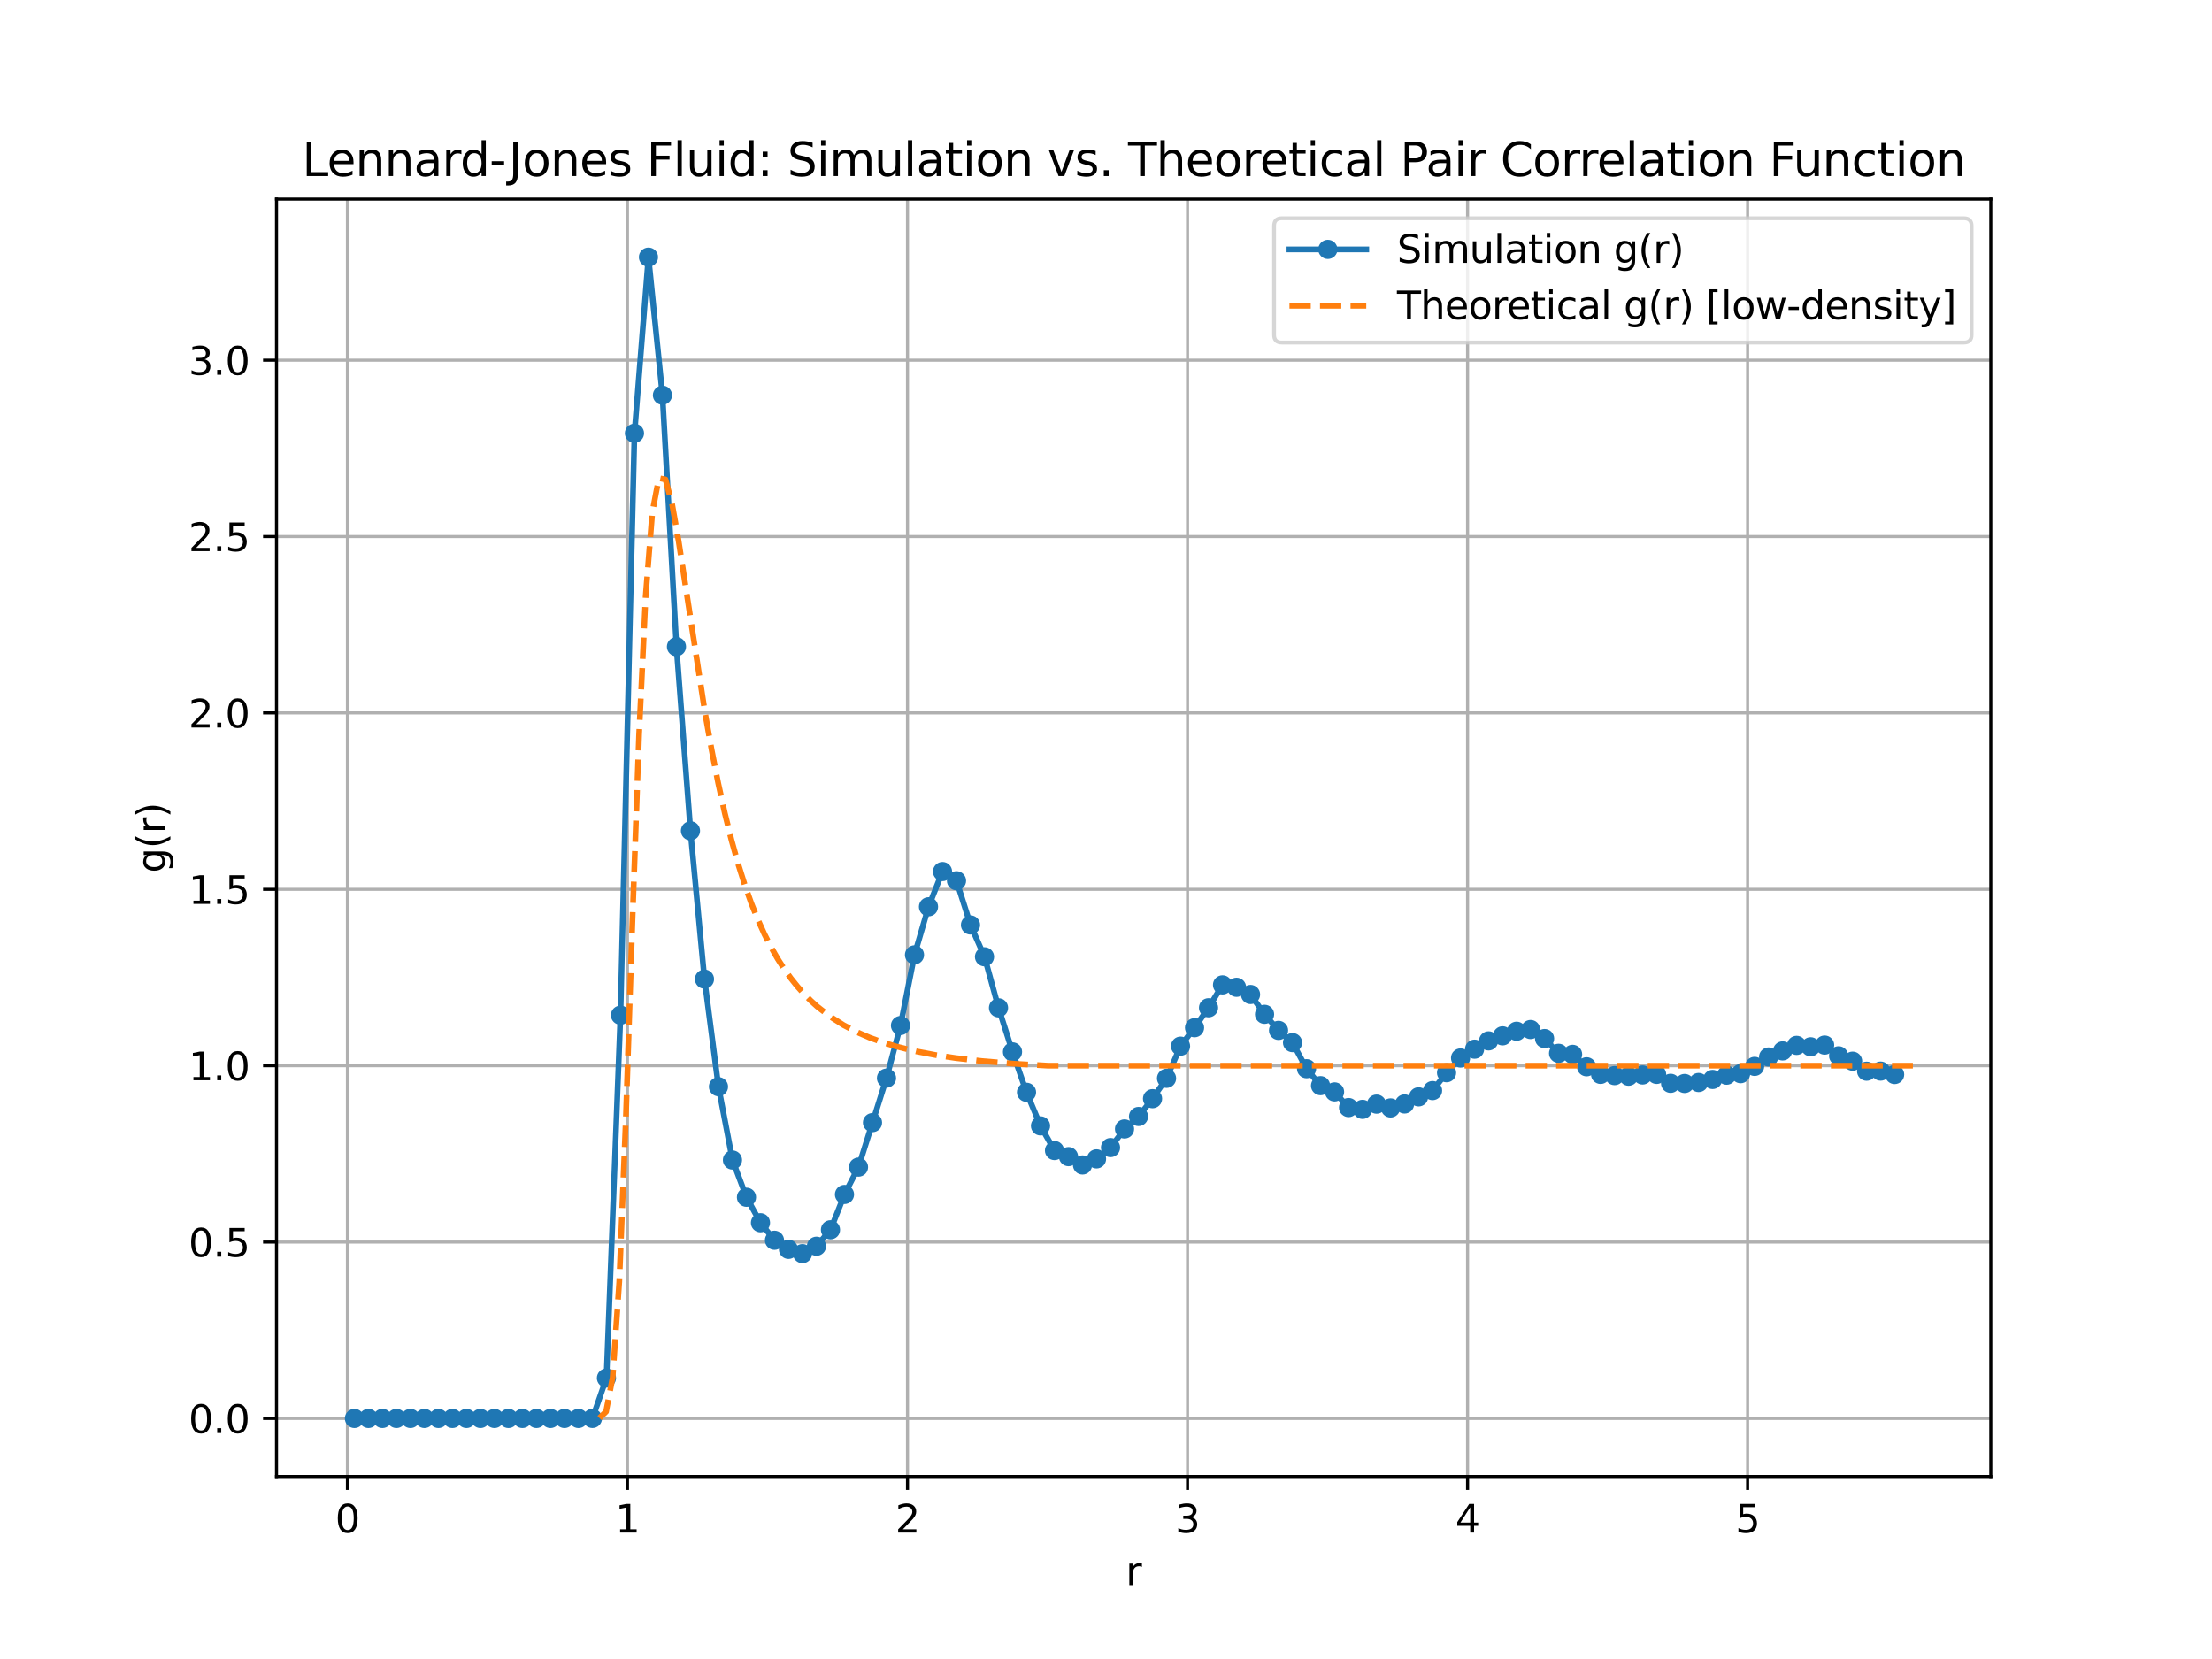 <?xml version="1.0" encoding="utf-8" standalone="no"?>
<!DOCTYPE svg PUBLIC "-//W3C//DTD SVG 1.1//EN"
  "http://www.w3.org/Graphics/SVG/1.1/DTD/svg11.dtd">
<svg xmlns:xlink="http://www.w3.org/1999/xlink" width="576pt" height="432pt" viewBox="0 0 576 432" xmlns="http://www.w3.org/2000/svg" version="1.1">
 <defs>
  <style type="text/css">*{stroke-linejoin: round; stroke-linecap: butt}</style>
 </defs>
 <g id="figure_1">
  <g id="patch_1">
   <path d="M 0 432 
L 576 432 
L 576 0 
L 0 0 
z
" style="fill: #ffffff"/>
  </g>
  <g id="axes_1">
   <g id="patch_2">
    <path d="M 72 384.48 
L 518.4 384.48 
L 518.4 51.84 
L 72 51.84 
z
" style="fill: #ffffff"/>
   </g>
   <g id="matplotlib.axis_1">
    <g id="xtick_1">
     <g id="line2d_1">
      <path d="M 90.468 384.48 
L 90.468 51.84 
" clip-path="url(#p9a972ead3f)" style="fill: none; stroke: #b0b0b0; stroke-width: 0.8; stroke-linecap: square"/>
     </g>
     <g id="line2d_2">
      <defs>
       <path id="ma99320e43c" d="M 0 0 
L 0 3.5 
" style="stroke: #000000; stroke-width: 0.8"/>
      </defs>
      <g>
       <use xlink:href="#ma99320e43c" x="90.468" y="384.48" style="stroke: #000000; stroke-width: 0.8"/>
      </g>
     </g>
     <g id="text_1">
      <!-- 0 -->
      <g transform="translate(87.287 399.078) scale(0.1 -0.1)">
       <defs>
        <path id="DejaVuSans-30" d="M 2034 4250 
Q 1547 4250 1301 3770 
Q 1056 3291 1056 2328 
Q 1056 1369 1301 889 
Q 1547 409 2034 409 
Q 2525 409 2770 889 
Q 3016 1369 3016 2328 
Q 3016 3291 2770 3770 
Q 2525 4250 2034 4250 
z
M 2034 4750 
Q 2819 4750 3233 4129 
Q 3647 3509 3647 2328 
Q 3647 1150 3233 529 
Q 2819 -91 2034 -91 
Q 1250 -91 836 529 
Q 422 1150 422 2328 
Q 422 3509 836 4129 
Q 1250 4750 2034 4750 
z
" transform="scale(0.016)"/>
       </defs>
       <use xlink:href="#DejaVuSans-30"/>
      </g>
     </g>
    </g>
    <g id="xtick_2">
     <g id="line2d_3">
      <path d="M 163.389 384.48 
L 163.389 51.84 
" clip-path="url(#p9a972ead3f)" style="fill: none; stroke: #b0b0b0; stroke-width: 0.8; stroke-linecap: square"/>
     </g>
     <g id="line2d_4">
      <g>
       <use xlink:href="#ma99320e43c" x="163.389" y="384.48" style="stroke: #000000; stroke-width: 0.8"/>
      </g>
     </g>
     <g id="text_2">
      <!-- 1 -->
      <g transform="translate(160.208 399.078) scale(0.1 -0.1)">
       <defs>
        <path id="DejaVuSans-31" d="M 794 531 
L 1825 531 
L 1825 4091 
L 703 3866 
L 703 4441 
L 1819 4666 
L 2450 4666 
L 2450 531 
L 3481 531 
L 3481 0 
L 794 0 
L 794 531 
z
" transform="scale(0.016)"/>
       </defs>
       <use xlink:href="#DejaVuSans-31"/>
      </g>
     </g>
    </g>
    <g id="xtick_3">
     <g id="line2d_5">
      <path d="M 236.31 384.48 
L 236.31 51.84 
" clip-path="url(#p9a972ead3f)" style="fill: none; stroke: #b0b0b0; stroke-width: 0.8; stroke-linecap: square"/>
     </g>
     <g id="line2d_6">
      <g>
       <use xlink:href="#ma99320e43c" x="236.31" y="384.48" style="stroke: #000000; stroke-width: 0.8"/>
      </g>
     </g>
     <g id="text_3">
      <!-- 2 -->
      <g transform="translate(233.129 399.078) scale(0.1 -0.1)">
       <defs>
        <path id="DejaVuSans-32" d="M 1228 531 
L 3431 531 
L 3431 0 
L 469 0 
L 469 531 
Q 828 903 1448 1529 
Q 2069 2156 2228 2338 
Q 2531 2678 2651 2914 
Q 2772 3150 2772 3378 
Q 2772 3750 2511 3984 
Q 2250 4219 1831 4219 
Q 1534 4219 1204 4116 
Q 875 4013 500 3803 
L 500 4441 
Q 881 4594 1212 4672 
Q 1544 4750 1819 4750 
Q 2544 4750 2975 4387 
Q 3406 4025 3406 3419 
Q 3406 3131 3298 2873 
Q 3191 2616 2906 2266 
Q 2828 2175 2409 1742 
Q 1991 1309 1228 531 
z
" transform="scale(0.016)"/>
       </defs>
       <use xlink:href="#DejaVuSans-32"/>
      </g>
     </g>
    </g>
    <g id="xtick_4">
     <g id="line2d_7">
      <path d="M 309.231 384.48 
L 309.231 51.84 
" clip-path="url(#p9a972ead3f)" style="fill: none; stroke: #b0b0b0; stroke-width: 0.8; stroke-linecap: square"/>
     </g>
     <g id="line2d_8">
      <g>
       <use xlink:href="#ma99320e43c" x="309.231" y="384.48" style="stroke: #000000; stroke-width: 0.8"/>
      </g>
     </g>
     <g id="text_4">
      <!-- 3 -->
      <g transform="translate(306.05 399.078) scale(0.1 -0.1)">
       <defs>
        <path id="DejaVuSans-33" d="M 2597 2516 
Q 3050 2419 3304 2112 
Q 3559 1806 3559 1356 
Q 3559 666 3084 287 
Q 2609 -91 1734 -91 
Q 1441 -91 1130 -33 
Q 819 25 488 141 
L 488 750 
Q 750 597 1062 519 
Q 1375 441 1716 441 
Q 2309 441 2620 675 
Q 2931 909 2931 1356 
Q 2931 1769 2642 2001 
Q 2353 2234 1838 2234 
L 1294 2234 
L 1294 2753 
L 1863 2753 
Q 2328 2753 2575 2939 
Q 2822 3125 2822 3475 
Q 2822 3834 2567 4026 
Q 2313 4219 1838 4219 
Q 1578 4219 1281 4162 
Q 984 4106 628 3988 
L 628 4550 
Q 988 4650 1302 4700 
Q 1616 4750 1894 4750 
Q 2613 4750 3031 4423 
Q 3450 4097 3450 3541 
Q 3450 3153 3228 2886 
Q 3006 2619 2597 2516 
z
" transform="scale(0.016)"/>
       </defs>
       <use xlink:href="#DejaVuSans-33"/>
      </g>
     </g>
    </g>
    <g id="xtick_5">
     <g id="line2d_9">
      <path d="M 382.152 384.48 
L 382.152 51.84 
" clip-path="url(#p9a972ead3f)" style="fill: none; stroke: #b0b0b0; stroke-width: 0.8; stroke-linecap: square"/>
     </g>
     <g id="line2d_10">
      <g>
       <use xlink:href="#ma99320e43c" x="382.152" y="384.48" style="stroke: #000000; stroke-width: 0.8"/>
      </g>
     </g>
     <g id="text_5">
      <!-- 4 -->
      <g transform="translate(378.971 399.078) scale(0.1 -0.1)">
       <defs>
        <path id="DejaVuSans-34" d="M 2419 4116 
L 825 1625 
L 2419 1625 
L 2419 4116 
z
M 2253 4666 
L 3047 4666 
L 3047 1625 
L 3713 1625 
L 3713 1100 
L 3047 1100 
L 3047 0 
L 2419 0 
L 2419 1100 
L 313 1100 
L 313 1709 
L 2253 4666 
z
" transform="scale(0.016)"/>
       </defs>
       <use xlink:href="#DejaVuSans-34"/>
      </g>
     </g>
    </g>
    <g id="xtick_6">
     <g id="line2d_11">
      <path d="M 455.073 384.48 
L 455.073 51.84 
" clip-path="url(#p9a972ead3f)" style="fill: none; stroke: #b0b0b0; stroke-width: 0.8; stroke-linecap: square"/>
     </g>
     <g id="line2d_12">
      <g>
       <use xlink:href="#ma99320e43c" x="455.073" y="384.48" style="stroke: #000000; stroke-width: 0.8"/>
      </g>
     </g>
     <g id="text_6">
      <!-- 5 -->
      <g transform="translate(451.892 399.078) scale(0.1 -0.1)">
       <defs>
        <path id="DejaVuSans-35" d="M 691 4666 
L 3169 4666 
L 3169 4134 
L 1269 4134 
L 1269 2991 
Q 1406 3038 1543 3061 
Q 1681 3084 1819 3084 
Q 2600 3084 3056 2656 
Q 3513 2228 3513 1497 
Q 3513 744 3044 326 
Q 2575 -91 1722 -91 
Q 1428 -91 1123 -41 
Q 819 9 494 109 
L 494 744 
Q 775 591 1075 516 
Q 1375 441 1709 441 
Q 2250 441 2565 725 
Q 2881 1009 2881 1497 
Q 2881 1984 2565 2268 
Q 2250 2553 1709 2553 
Q 1456 2553 1204 2497 
Q 953 2441 691 2322 
L 691 4666 
z
" transform="scale(0.016)"/>
       </defs>
       <use xlink:href="#DejaVuSans-35"/>
      </g>
     </g>
    </g>
    <g id="text_7">
     <!-- r -->
     <g transform="translate(293.145 412.757) scale(0.1 -0.1)">
      <defs>
       <path id="DejaVuSans-72" d="M 2631 2963 
Q 2534 3019 2420 3045 
Q 2306 3072 2169 3072 
Q 1681 3072 1420 2755 
Q 1159 2438 1159 1844 
L 1159 0 
L 581 0 
L 581 3500 
L 1159 3500 
L 1159 2956 
Q 1341 3275 1631 3429 
Q 1922 3584 2338 3584 
Q 2397 3584 2469 3576 
Q 2541 3569 2628 3553 
L 2631 2963 
z
" transform="scale(0.016)"/>
      </defs>
      <use xlink:href="#DejaVuSans-72"/>
     </g>
    </g>
   </g>
   <g id="matplotlib.axis_2">
    <g id="ytick_1">
     <g id="line2d_13">
      <path d="M 72 369.36 
L 518.4 369.36 
" clip-path="url(#p9a972ead3f)" style="fill: none; stroke: #b0b0b0; stroke-width: 0.8; stroke-linecap: square"/>
     </g>
     <g id="line2d_14">
      <defs>
       <path id="m301b442af0" d="M 0 0 
L -3.5 0 
" style="stroke: #000000; stroke-width: 0.8"/>
      </defs>
      <g>
       <use xlink:href="#m301b442af0" x="72" y="369.36" style="stroke: #000000; stroke-width: 0.8"/>
      </g>
     </g>
     <g id="text_8">
      <!-- 0.0 -->
      <g transform="translate(49.097 373.159) scale(0.1 -0.1)">
       <defs>
        <path id="DejaVuSans-2e" d="M 684 794 
L 1344 794 
L 1344 0 
L 684 0 
L 684 794 
z
" transform="scale(0.016)"/>
       </defs>
       <use xlink:href="#DejaVuSans-30"/>
       <use xlink:href="#DejaVuSans-2e" x="63.623"/>
       <use xlink:href="#DejaVuSans-30" x="95.41"/>
      </g>
     </g>
    </g>
    <g id="ytick_2">
     <g id="line2d_15">
      <path d="M 72 323.432 
L 518.4 323.432 
" clip-path="url(#p9a972ead3f)" style="fill: none; stroke: #b0b0b0; stroke-width: 0.8; stroke-linecap: square"/>
     </g>
     <g id="line2d_16">
      <g>
       <use xlink:href="#m301b442af0" x="72" y="323.432" style="stroke: #000000; stroke-width: 0.8"/>
      </g>
     </g>
     <g id="text_9">
      <!-- 0.5 -->
      <g transform="translate(49.097 327.231) scale(0.1 -0.1)">
       <use xlink:href="#DejaVuSans-30"/>
       <use xlink:href="#DejaVuSans-2e" x="63.623"/>
       <use xlink:href="#DejaVuSans-35" x="95.41"/>
      </g>
     </g>
    </g>
    <g id="ytick_3">
     <g id="line2d_17">
      <path d="M 72 277.503 
L 518.4 277.503 
" clip-path="url(#p9a972ead3f)" style="fill: none; stroke: #b0b0b0; stroke-width: 0.8; stroke-linecap: square"/>
     </g>
     <g id="line2d_18">
      <g>
       <use xlink:href="#m301b442af0" x="72" y="277.503" style="stroke: #000000; stroke-width: 0.8"/>
      </g>
     </g>
     <g id="text_10">
      <!-- 1.0 -->
      <g transform="translate(49.097 281.302) scale(0.1 -0.1)">
       <use xlink:href="#DejaVuSans-31"/>
       <use xlink:href="#DejaVuSans-2e" x="63.623"/>
       <use xlink:href="#DejaVuSans-30" x="95.41"/>
      </g>
     </g>
    </g>
    <g id="ytick_4">
     <g id="line2d_19">
      <path d="M 72 231.575 
L 518.4 231.575 
" clip-path="url(#p9a972ead3f)" style="fill: none; stroke: #b0b0b0; stroke-width: 0.8; stroke-linecap: square"/>
     </g>
     <g id="line2d_20">
      <g>
       <use xlink:href="#m301b442af0" x="72" y="231.575" style="stroke: #000000; stroke-width: 0.8"/>
      </g>
     </g>
     <g id="text_11">
      <!-- 1.5 -->
      <g transform="translate(49.097 235.374) scale(0.1 -0.1)">
       <use xlink:href="#DejaVuSans-31"/>
       <use xlink:href="#DejaVuSans-2e" x="63.623"/>
       <use xlink:href="#DejaVuSans-35" x="95.41"/>
      </g>
     </g>
    </g>
    <g id="ytick_5">
     <g id="line2d_21">
      <path d="M 72 185.646 
L 518.4 185.646 
" clip-path="url(#p9a972ead3f)" style="fill: none; stroke: #b0b0b0; stroke-width: 0.8; stroke-linecap: square"/>
     </g>
     <g id="line2d_22">
      <g>
       <use xlink:href="#m301b442af0" x="72" y="185.646" style="stroke: #000000; stroke-width: 0.8"/>
      </g>
     </g>
     <g id="text_12">
      <!-- 2.0 -->
      <g transform="translate(49.097 189.446) scale(0.1 -0.1)">
       <use xlink:href="#DejaVuSans-32"/>
       <use xlink:href="#DejaVuSans-2e" x="63.623"/>
       <use xlink:href="#DejaVuSans-30" x="95.41"/>
      </g>
     </g>
    </g>
    <g id="ytick_6">
     <g id="line2d_23">
      <path d="M 72 139.718 
L 518.4 139.718 
" clip-path="url(#p9a972ead3f)" style="fill: none; stroke: #b0b0b0; stroke-width: 0.8; stroke-linecap: square"/>
     </g>
     <g id="line2d_24">
      <g>
       <use xlink:href="#m301b442af0" x="72" y="139.718" style="stroke: #000000; stroke-width: 0.8"/>
      </g>
     </g>
     <g id="text_13">
      <!-- 2.5 -->
      <g transform="translate(49.097 143.517) scale(0.1 -0.1)">
       <use xlink:href="#DejaVuSans-32"/>
       <use xlink:href="#DejaVuSans-2e" x="63.623"/>
       <use xlink:href="#DejaVuSans-35" x="95.41"/>
      </g>
     </g>
    </g>
    <g id="ytick_7">
     <g id="line2d_25">
      <path d="M 72 93.789 
L 518.4 93.789 
" clip-path="url(#p9a972ead3f)" style="fill: none; stroke: #b0b0b0; stroke-width: 0.8; stroke-linecap: square"/>
     </g>
     <g id="line2d_26">
      <g>
       <use xlink:href="#m301b442af0" x="72" y="93.789" style="stroke: #000000; stroke-width: 0.8"/>
      </g>
     </g>
     <g id="text_14">
      <!-- 3.0 -->
      <g transform="translate(49.097 97.589) scale(0.1 -0.1)">
       <use xlink:href="#DejaVuSans-33"/>
       <use xlink:href="#DejaVuSans-2e" x="63.623"/>
       <use xlink:href="#DejaVuSans-30" x="95.41"/>
      </g>
     </g>
    </g>
    <g id="text_15">
     <!-- g(r) -->
     <g transform="translate(43.017 227.291) rotate(-90) scale(0.1 -0.1)">
      <defs>
       <path id="DejaVuSans-67" d="M 2906 1791 
Q 2906 2416 2648 2759 
Q 2391 3103 1925 3103 
Q 1463 3103 1205 2759 
Q 947 2416 947 1791 
Q 947 1169 1205 825 
Q 1463 481 1925 481 
Q 2391 481 2648 825 
Q 2906 1169 2906 1791 
z
M 3481 434 
Q 3481 -459 3084 -895 
Q 2688 -1331 1869 -1331 
Q 1566 -1331 1297 -1286 
Q 1028 -1241 775 -1147 
L 775 -588 
Q 1028 -725 1275 -790 
Q 1522 -856 1778 -856 
Q 2344 -856 2625 -561 
Q 2906 -266 2906 331 
L 2906 616 
Q 2728 306 2450 153 
Q 2172 0 1784 0 
Q 1141 0 747 490 
Q 353 981 353 1791 
Q 353 2603 747 3093 
Q 1141 3584 1784 3584 
Q 2172 3584 2450 3431 
Q 2728 3278 2906 2969 
L 2906 3500 
L 3481 3500 
L 3481 434 
z
" transform="scale(0.016)"/>
       <path id="DejaVuSans-28" d="M 1984 4856 
Q 1566 4138 1362 3434 
Q 1159 2731 1159 2009 
Q 1159 1288 1364 580 
Q 1569 -128 1984 -844 
L 1484 -844 
Q 1016 -109 783 600 
Q 550 1309 550 2009 
Q 550 2706 781 3412 
Q 1013 4119 1484 4856 
L 1984 4856 
z
" transform="scale(0.016)"/>
       <path id="DejaVuSans-29" d="M 513 4856 
L 1013 4856 
Q 1481 4119 1714 3412 
Q 1947 2706 1947 2009 
Q 1947 1309 1714 600 
Q 1481 -109 1013 -844 
L 513 -844 
Q 928 -128 1133 580 
Q 1338 1288 1338 2009 
Q 1338 2731 1133 3434 
Q 928 4138 513 4856 
z
" transform="scale(0.016)"/>
      </defs>
      <use xlink:href="#DejaVuSans-67"/>
      <use xlink:href="#DejaVuSans-28" x="63.477"/>
      <use xlink:href="#DejaVuSans-72" x="102.49"/>
      <use xlink:href="#DejaVuSans-29" x="143.604"/>
     </g>
    </g>
   </g>
   <g id="line2d_27">
    <path d="M 92.291 369.36 
L 95.937 369.36 
L 99.583 369.36 
L 103.229 369.36 
L 106.875 369.36 
L 110.521 369.36 
L 114.167 369.36 
L 117.813 369.36 
L 121.459 369.36 
L 125.105 369.36 
L 128.751 369.36 
L 132.398 369.36 
L 136.044 369.36 
L 139.69 369.36 
L 143.336 369.36 
L 146.982 369.36 
L 150.628 369.36 
L 154.274 369.352 
L 157.92 358.843 
L 161.566 264.353 
L 165.212 112.82 
L 168.858 66.96 
L 172.504 102.905 
L 176.15 168.398 
L 179.796 216.338 
L 183.442 254.961 
L 187.088 282.975 
L 190.734 302.07 
L 194.38 311.769 
L 198.026 318.4 
L 201.673 322.96 
L 205.319 325.332 
L 208.965 326.45 
L 212.611 324.518 
L 216.257 320.232 
L 219.903 311.04 
L 223.549 303.91 
L 227.195 292.324 
L 230.841 280.742 
L 234.487 267.05 
L 238.133 248.646 
L 241.779 236.124 
L 245.425 226.955 
L 249.071 229.348 
L 252.717 240.854 
L 256.363 249.147 
L 260.009 262.434 
L 263.655 273.911 
L 267.301 284.434 
L 270.948 293.176 
L 274.594 299.598 
L 278.24 301.183 
L 281.886 303.354 
L 285.532 301.771 
L 289.178 298.828 
L 292.824 293.977 
L 296.47 290.733 
L 300.116 286.094 
L 303.762 280.798 
L 307.408 272.418 
L 311.054 267.617 
L 314.7 262.417 
L 318.346 256.464 
L 321.992 257.091 
L 325.638 258.963 
L 329.284 264.127 
L 332.93 268.313 
L 336.577 271.498 
L 340.223 278.289 
L 343.869 282.706 
L 347.515 284.329 
L 351.161 288.404 
L 354.807 288.876 
L 358.453 287.514 
L 362.099 288.502 
L 365.745 287.474 
L 369.391 285.621 
L 373.037 283.987 
L 376.683 279.335 
L 380.329 275.499 
L 383.975 273.206 
L 387.621 271.045 
L 391.267 269.733 
L 394.913 268.535 
L 398.559 268.087 
L 402.205 270.44 
L 405.852 274.282 
L 409.498 274.555 
L 413.144 277.79 
L 416.79 279.771 
L 420.436 280.088 
L 424.082 280.244 
L 427.728 279.923 
L 431.374 279.772 
L 435.02 282.097 
L 438.666 282.139 
L 442.312 281.886 
L 445.958 281.094 
L 449.604 279.978 
L 453.25 279.586 
L 456.896 277.686 
L 460.542 275.246 
L 464.188 273.657 
L 467.834 272.219 
L 471.481 272.584 
L 475.127 272.14 
L 478.773 274.934 
L 482.419 276.333 
L 486.065 278.94 
L 489.711 278.913 
L 493.357 279.805 
" clip-path="url(#p9a972ead3f)" style="fill: none; stroke: #1f77b4; stroke-width: 1.5; stroke-linecap: square"/>
    <defs>
     <path id="m19f837483b" d="M 0 2 
C 0.53 2 1.039 1.789 1.414 1.414 
C 1.789 1.039 2 0.53 2 0 
C 2 -0.53 1.789 -1.039 1.414 -1.414 
C 1.039 -1.789 0.53 -2 0 -2 
C -0.53 -2 -1.039 -1.789 -1.414 -1.414 
C -1.789 -1.039 -2 -0.53 -2 0 
C -2 0.53 -1.789 1.039 -1.414 1.414 
C -1.039 1.789 -0.53 2 0 2 
z
" style="stroke: #1f77b4"/>
    </defs>
    <g clip-path="url(#p9a972ead3f)">
     <use xlink:href="#m19f837483b" x="92.291" y="369.36" style="fill: #1f77b4; stroke: #1f77b4"/>
     <use xlink:href="#m19f837483b" x="95.937" y="369.36" style="fill: #1f77b4; stroke: #1f77b4"/>
     <use xlink:href="#m19f837483b" x="99.583" y="369.36" style="fill: #1f77b4; stroke: #1f77b4"/>
     <use xlink:href="#m19f837483b" x="103.229" y="369.36" style="fill: #1f77b4; stroke: #1f77b4"/>
     <use xlink:href="#m19f837483b" x="106.875" y="369.36" style="fill: #1f77b4; stroke: #1f77b4"/>
     <use xlink:href="#m19f837483b" x="110.521" y="369.36" style="fill: #1f77b4; stroke: #1f77b4"/>
     <use xlink:href="#m19f837483b" x="114.167" y="369.36" style="fill: #1f77b4; stroke: #1f77b4"/>
     <use xlink:href="#m19f837483b" x="117.813" y="369.36" style="fill: #1f77b4; stroke: #1f77b4"/>
     <use xlink:href="#m19f837483b" x="121.459" y="369.36" style="fill: #1f77b4; stroke: #1f77b4"/>
     <use xlink:href="#m19f837483b" x="125.105" y="369.36" style="fill: #1f77b4; stroke: #1f77b4"/>
     <use xlink:href="#m19f837483b" x="128.751" y="369.36" style="fill: #1f77b4; stroke: #1f77b4"/>
     <use xlink:href="#m19f837483b" x="132.398" y="369.36" style="fill: #1f77b4; stroke: #1f77b4"/>
     <use xlink:href="#m19f837483b" x="136.044" y="369.36" style="fill: #1f77b4; stroke: #1f77b4"/>
     <use xlink:href="#m19f837483b" x="139.69" y="369.36" style="fill: #1f77b4; stroke: #1f77b4"/>
     <use xlink:href="#m19f837483b" x="143.336" y="369.36" style="fill: #1f77b4; stroke: #1f77b4"/>
     <use xlink:href="#m19f837483b" x="146.982" y="369.36" style="fill: #1f77b4; stroke: #1f77b4"/>
     <use xlink:href="#m19f837483b" x="150.628" y="369.36" style="fill: #1f77b4; stroke: #1f77b4"/>
     <use xlink:href="#m19f837483b" x="154.274" y="369.352" style="fill: #1f77b4; stroke: #1f77b4"/>
     <use xlink:href="#m19f837483b" x="157.92" y="358.843" style="fill: #1f77b4; stroke: #1f77b4"/>
     <use xlink:href="#m19f837483b" x="161.566" y="264.353" style="fill: #1f77b4; stroke: #1f77b4"/>
     <use xlink:href="#m19f837483b" x="165.212" y="112.82" style="fill: #1f77b4; stroke: #1f77b4"/>
     <use xlink:href="#m19f837483b" x="168.858" y="66.96" style="fill: #1f77b4; stroke: #1f77b4"/>
     <use xlink:href="#m19f837483b" x="172.504" y="102.905" style="fill: #1f77b4; stroke: #1f77b4"/>
     <use xlink:href="#m19f837483b" x="176.15" y="168.398" style="fill: #1f77b4; stroke: #1f77b4"/>
     <use xlink:href="#m19f837483b" x="179.796" y="216.338" style="fill: #1f77b4; stroke: #1f77b4"/>
     <use xlink:href="#m19f837483b" x="183.442" y="254.961" style="fill: #1f77b4; stroke: #1f77b4"/>
     <use xlink:href="#m19f837483b" x="187.088" y="282.975" style="fill: #1f77b4; stroke: #1f77b4"/>
     <use xlink:href="#m19f837483b" x="190.734" y="302.07" style="fill: #1f77b4; stroke: #1f77b4"/>
     <use xlink:href="#m19f837483b" x="194.38" y="311.769" style="fill: #1f77b4; stroke: #1f77b4"/>
     <use xlink:href="#m19f837483b" x="198.026" y="318.4" style="fill: #1f77b4; stroke: #1f77b4"/>
     <use xlink:href="#m19f837483b" x="201.673" y="322.96" style="fill: #1f77b4; stroke: #1f77b4"/>
     <use xlink:href="#m19f837483b" x="205.319" y="325.332" style="fill: #1f77b4; stroke: #1f77b4"/>
     <use xlink:href="#m19f837483b" x="208.965" y="326.45" style="fill: #1f77b4; stroke: #1f77b4"/>
     <use xlink:href="#m19f837483b" x="212.611" y="324.518" style="fill: #1f77b4; stroke: #1f77b4"/>
     <use xlink:href="#m19f837483b" x="216.257" y="320.232" style="fill: #1f77b4; stroke: #1f77b4"/>
     <use xlink:href="#m19f837483b" x="219.903" y="311.04" style="fill: #1f77b4; stroke: #1f77b4"/>
     <use xlink:href="#m19f837483b" x="223.549" y="303.91" style="fill: #1f77b4; stroke: #1f77b4"/>
     <use xlink:href="#m19f837483b" x="227.195" y="292.324" style="fill: #1f77b4; stroke: #1f77b4"/>
     <use xlink:href="#m19f837483b" x="230.841" y="280.742" style="fill: #1f77b4; stroke: #1f77b4"/>
     <use xlink:href="#m19f837483b" x="234.487" y="267.05" style="fill: #1f77b4; stroke: #1f77b4"/>
     <use xlink:href="#m19f837483b" x="238.133" y="248.646" style="fill: #1f77b4; stroke: #1f77b4"/>
     <use xlink:href="#m19f837483b" x="241.779" y="236.124" style="fill: #1f77b4; stroke: #1f77b4"/>
     <use xlink:href="#m19f837483b" x="245.425" y="226.955" style="fill: #1f77b4; stroke: #1f77b4"/>
     <use xlink:href="#m19f837483b" x="249.071" y="229.348" style="fill: #1f77b4; stroke: #1f77b4"/>
     <use xlink:href="#m19f837483b" x="252.717" y="240.854" style="fill: #1f77b4; stroke: #1f77b4"/>
     <use xlink:href="#m19f837483b" x="256.363" y="249.147" style="fill: #1f77b4; stroke: #1f77b4"/>
     <use xlink:href="#m19f837483b" x="260.009" y="262.434" style="fill: #1f77b4; stroke: #1f77b4"/>
     <use xlink:href="#m19f837483b" x="263.655" y="273.911" style="fill: #1f77b4; stroke: #1f77b4"/>
     <use xlink:href="#m19f837483b" x="267.301" y="284.434" style="fill: #1f77b4; stroke: #1f77b4"/>
     <use xlink:href="#m19f837483b" x="270.948" y="293.176" style="fill: #1f77b4; stroke: #1f77b4"/>
     <use xlink:href="#m19f837483b" x="274.594" y="299.598" style="fill: #1f77b4; stroke: #1f77b4"/>
     <use xlink:href="#m19f837483b" x="278.24" y="301.183" style="fill: #1f77b4; stroke: #1f77b4"/>
     <use xlink:href="#m19f837483b" x="281.886" y="303.354" style="fill: #1f77b4; stroke: #1f77b4"/>
     <use xlink:href="#m19f837483b" x="285.532" y="301.771" style="fill: #1f77b4; stroke: #1f77b4"/>
     <use xlink:href="#m19f837483b" x="289.178" y="298.828" style="fill: #1f77b4; stroke: #1f77b4"/>
     <use xlink:href="#m19f837483b" x="292.824" y="293.977" style="fill: #1f77b4; stroke: #1f77b4"/>
     <use xlink:href="#m19f837483b" x="296.47" y="290.733" style="fill: #1f77b4; stroke: #1f77b4"/>
     <use xlink:href="#m19f837483b" x="300.116" y="286.094" style="fill: #1f77b4; stroke: #1f77b4"/>
     <use xlink:href="#m19f837483b" x="303.762" y="280.798" style="fill: #1f77b4; stroke: #1f77b4"/>
     <use xlink:href="#m19f837483b" x="307.408" y="272.418" style="fill: #1f77b4; stroke: #1f77b4"/>
     <use xlink:href="#m19f837483b" x="311.054" y="267.617" style="fill: #1f77b4; stroke: #1f77b4"/>
     <use xlink:href="#m19f837483b" x="314.7" y="262.417" style="fill: #1f77b4; stroke: #1f77b4"/>
     <use xlink:href="#m19f837483b" x="318.346" y="256.464" style="fill: #1f77b4; stroke: #1f77b4"/>
     <use xlink:href="#m19f837483b" x="321.992" y="257.091" style="fill: #1f77b4; stroke: #1f77b4"/>
     <use xlink:href="#m19f837483b" x="325.638" y="258.963" style="fill: #1f77b4; stroke: #1f77b4"/>
     <use xlink:href="#m19f837483b" x="329.284" y="264.127" style="fill: #1f77b4; stroke: #1f77b4"/>
     <use xlink:href="#m19f837483b" x="332.93" y="268.313" style="fill: #1f77b4; stroke: #1f77b4"/>
     <use xlink:href="#m19f837483b" x="336.577" y="271.498" style="fill: #1f77b4; stroke: #1f77b4"/>
     <use xlink:href="#m19f837483b" x="340.223" y="278.289" style="fill: #1f77b4; stroke: #1f77b4"/>
     <use xlink:href="#m19f837483b" x="343.869" y="282.706" style="fill: #1f77b4; stroke: #1f77b4"/>
     <use xlink:href="#m19f837483b" x="347.515" y="284.329" style="fill: #1f77b4; stroke: #1f77b4"/>
     <use xlink:href="#m19f837483b" x="351.161" y="288.404" style="fill: #1f77b4; stroke: #1f77b4"/>
     <use xlink:href="#m19f837483b" x="354.807" y="288.876" style="fill: #1f77b4; stroke: #1f77b4"/>
     <use xlink:href="#m19f837483b" x="358.453" y="287.514" style="fill: #1f77b4; stroke: #1f77b4"/>
     <use xlink:href="#m19f837483b" x="362.099" y="288.502" style="fill: #1f77b4; stroke: #1f77b4"/>
     <use xlink:href="#m19f837483b" x="365.745" y="287.474" style="fill: #1f77b4; stroke: #1f77b4"/>
     <use xlink:href="#m19f837483b" x="369.391" y="285.621" style="fill: #1f77b4; stroke: #1f77b4"/>
     <use xlink:href="#m19f837483b" x="373.037" y="283.987" style="fill: #1f77b4; stroke: #1f77b4"/>
     <use xlink:href="#m19f837483b" x="376.683" y="279.335" style="fill: #1f77b4; stroke: #1f77b4"/>
     <use xlink:href="#m19f837483b" x="380.329" y="275.499" style="fill: #1f77b4; stroke: #1f77b4"/>
     <use xlink:href="#m19f837483b" x="383.975" y="273.206" style="fill: #1f77b4; stroke: #1f77b4"/>
     <use xlink:href="#m19f837483b" x="387.621" y="271.045" style="fill: #1f77b4; stroke: #1f77b4"/>
     <use xlink:href="#m19f837483b" x="391.267" y="269.733" style="fill: #1f77b4; stroke: #1f77b4"/>
     <use xlink:href="#m19f837483b" x="394.913" y="268.535" style="fill: #1f77b4; stroke: #1f77b4"/>
     <use xlink:href="#m19f837483b" x="398.559" y="268.087" style="fill: #1f77b4; stroke: #1f77b4"/>
     <use xlink:href="#m19f837483b" x="402.205" y="270.44" style="fill: #1f77b4; stroke: #1f77b4"/>
     <use xlink:href="#m19f837483b" x="405.852" y="274.282" style="fill: #1f77b4; stroke: #1f77b4"/>
     <use xlink:href="#m19f837483b" x="409.498" y="274.555" style="fill: #1f77b4; stroke: #1f77b4"/>
     <use xlink:href="#m19f837483b" x="413.144" y="277.79" style="fill: #1f77b4; stroke: #1f77b4"/>
     <use xlink:href="#m19f837483b" x="416.79" y="279.771" style="fill: #1f77b4; stroke: #1f77b4"/>
     <use xlink:href="#m19f837483b" x="420.436" y="280.088" style="fill: #1f77b4; stroke: #1f77b4"/>
     <use xlink:href="#m19f837483b" x="424.082" y="280.244" style="fill: #1f77b4; stroke: #1f77b4"/>
     <use xlink:href="#m19f837483b" x="427.728" y="279.923" style="fill: #1f77b4; stroke: #1f77b4"/>
     <use xlink:href="#m19f837483b" x="431.374" y="279.772" style="fill: #1f77b4; stroke: #1f77b4"/>
     <use xlink:href="#m19f837483b" x="435.02" y="282.097" style="fill: #1f77b4; stroke: #1f77b4"/>
     <use xlink:href="#m19f837483b" x="438.666" y="282.139" style="fill: #1f77b4; stroke: #1f77b4"/>
     <use xlink:href="#m19f837483b" x="442.312" y="281.886" style="fill: #1f77b4; stroke: #1f77b4"/>
     <use xlink:href="#m19f837483b" x="445.958" y="281.094" style="fill: #1f77b4; stroke: #1f77b4"/>
     <use xlink:href="#m19f837483b" x="449.604" y="279.978" style="fill: #1f77b4; stroke: #1f77b4"/>
     <use xlink:href="#m19f837483b" x="453.25" y="279.586" style="fill: #1f77b4; stroke: #1f77b4"/>
     <use xlink:href="#m19f837483b" x="456.896" y="277.686" style="fill: #1f77b4; stroke: #1f77b4"/>
     <use xlink:href="#m19f837483b" x="460.542" y="275.246" style="fill: #1f77b4; stroke: #1f77b4"/>
     <use xlink:href="#m19f837483b" x="464.188" y="273.657" style="fill: #1f77b4; stroke: #1f77b4"/>
     <use xlink:href="#m19f837483b" x="467.834" y="272.219" style="fill: #1f77b4; stroke: #1f77b4"/>
     <use xlink:href="#m19f837483b" x="471.481" y="272.584" style="fill: #1f77b4; stroke: #1f77b4"/>
     <use xlink:href="#m19f837483b" x="475.127" y="272.14" style="fill: #1f77b4; stroke: #1f77b4"/>
     <use xlink:href="#m19f837483b" x="478.773" y="274.934" style="fill: #1f77b4; stroke: #1f77b4"/>
     <use xlink:href="#m19f837483b" x="482.419" y="276.333" style="fill: #1f77b4; stroke: #1f77b4"/>
     <use xlink:href="#m19f837483b" x="486.065" y="278.94" style="fill: #1f77b4; stroke: #1f77b4"/>
     <use xlink:href="#m19f837483b" x="489.711" y="278.913" style="fill: #1f77b4; stroke: #1f77b4"/>
     <use xlink:href="#m19f837483b" x="493.357" y="279.805" style="fill: #1f77b4; stroke: #1f77b4"/>
    </g>
   </g>
   <g id="line2d_28">
    <path d="M 156.097 369.241 
L 157.816 367.603 
L 159.534 358.669 
L 161.253 333.836 
L 162.971 291.197 
L 164.69 239.548 
L 166.409 191.41 
L 168.127 155.267 
L 169.846 133.54 
L 171.565 124.509 
L 173.283 124.837 
L 175.002 131.197 
L 176.721 140.941 
L 183.595 185.647 
L 185.314 195.294 
L 187.033 204 
L 188.751 211.79 
L 190.47 218.725 
L 192.189 224.881 
L 193.907 230.338 
L 195.626 235.175 
L 197.345 239.463 
L 199.063 243.27 
L 200.782 246.653 
L 202.501 249.664 
L 204.219 252.35 
L 205.938 254.749 
L 207.656 256.896 
L 209.375 258.82 
L 211.094 260.549 
L 212.812 262.105 
L 216.25 264.773 
L 219.687 266.956 
L 223.124 268.752 
L 226.562 270.24 
L 229.999 271.479 
L 233.436 272.516 
L 238.592 273.772 
L 243.748 274.751 
L 248.904 275.521 
L 255.779 276.307 
L 264.372 277.014 
L 272.965 277.503 
L 498.109 277.503 
L 498.109 277.503 
" clip-path="url(#p9a972ead3f)" style="fill: none; stroke-dasharray: 5.55,2.4; stroke-dashoffset: 0; stroke: #ff7f0e; stroke-width: 1.5"/>
   </g>
   <g id="patch_3">
    <path d="M 72 384.48 
L 72 51.84 
" style="fill: none; stroke: #000000; stroke-width: 0.8; stroke-linejoin: miter; stroke-linecap: square"/>
   </g>
   <g id="patch_4">
    <path d="M 518.4 384.48 
L 518.4 51.84 
" style="fill: none; stroke: #000000; stroke-width: 0.8; stroke-linejoin: miter; stroke-linecap: square"/>
   </g>
   <g id="patch_5">
    <path d="M 72 384.48 
L 518.4 384.48 
" style="fill: none; stroke: #000000; stroke-width: 0.8; stroke-linejoin: miter; stroke-linecap: square"/>
   </g>
   <g id="patch_6">
    <path d="M 72 51.84 
L 518.4 51.84 
" style="fill: none; stroke: #000000; stroke-width: 0.8; stroke-linejoin: miter; stroke-linecap: square"/>
   </g>
   <g id="text_16">
    <!-- Lennard-Jones Fluid: Simulation vs. Theoretical Pair Correlation Function -->
    <g transform="translate(78.671 45.84) scale(0.12 -0.12)">
     <defs>
      <path id="DejaVuSans-4c" d="M 628 4666 
L 1259 4666 
L 1259 531 
L 3531 531 
L 3531 0 
L 628 0 
L 628 4666 
z
" transform="scale(0.016)"/>
      <path id="DejaVuSans-65" d="M 3597 1894 
L 3597 1613 
L 953 1613 
Q 991 1019 1311 708 
Q 1631 397 2203 397 
Q 2534 397 2845 478 
Q 3156 559 3463 722 
L 3463 178 
Q 3153 47 2828 -22 
Q 2503 -91 2169 -91 
Q 1331 -91 842 396 
Q 353 884 353 1716 
Q 353 2575 817 3079 
Q 1281 3584 2069 3584 
Q 2775 3584 3186 3129 
Q 3597 2675 3597 1894 
z
M 3022 2063 
Q 3016 2534 2758 2815 
Q 2500 3097 2075 3097 
Q 1594 3097 1305 2825 
Q 1016 2553 972 2059 
L 3022 2063 
z
" transform="scale(0.016)"/>
      <path id="DejaVuSans-6e" d="M 3513 2113 
L 3513 0 
L 2938 0 
L 2938 2094 
Q 2938 2591 2744 2837 
Q 2550 3084 2163 3084 
Q 1697 3084 1428 2787 
Q 1159 2491 1159 1978 
L 1159 0 
L 581 0 
L 581 3500 
L 1159 3500 
L 1159 2956 
Q 1366 3272 1645 3428 
Q 1925 3584 2291 3584 
Q 2894 3584 3203 3211 
Q 3513 2838 3513 2113 
z
" transform="scale(0.016)"/>
      <path id="DejaVuSans-61" d="M 2194 1759 
Q 1497 1759 1228 1600 
Q 959 1441 959 1056 
Q 959 750 1161 570 
Q 1363 391 1709 391 
Q 2188 391 2477 730 
Q 2766 1069 2766 1631 
L 2766 1759 
L 2194 1759 
z
M 3341 1997 
L 3341 0 
L 2766 0 
L 2766 531 
Q 2569 213 2275 61 
Q 1981 -91 1556 -91 
Q 1019 -91 701 211 
Q 384 513 384 1019 
Q 384 1609 779 1909 
Q 1175 2209 1959 2209 
L 2766 2209 
L 2766 2266 
Q 2766 2663 2505 2880 
Q 2244 3097 1772 3097 
Q 1472 3097 1187 3025 
Q 903 2953 641 2809 
L 641 3341 
Q 956 3463 1253 3523 
Q 1550 3584 1831 3584 
Q 2591 3584 2966 3190 
Q 3341 2797 3341 1997 
z
" transform="scale(0.016)"/>
      <path id="DejaVuSans-64" d="M 2906 2969 
L 2906 4863 
L 3481 4863 
L 3481 0 
L 2906 0 
L 2906 525 
Q 2725 213 2448 61 
Q 2172 -91 1784 -91 
Q 1150 -91 751 415 
Q 353 922 353 1747 
Q 353 2572 751 3078 
Q 1150 3584 1784 3584 
Q 2172 3584 2448 3432 
Q 2725 3281 2906 2969 
z
M 947 1747 
Q 947 1113 1208 752 
Q 1469 391 1925 391 
Q 2381 391 2643 752 
Q 2906 1113 2906 1747 
Q 2906 2381 2643 2742 
Q 2381 3103 1925 3103 
Q 1469 3103 1208 2742 
Q 947 2381 947 1747 
z
" transform="scale(0.016)"/>
      <path id="DejaVuSans-2d" d="M 313 2009 
L 1997 2009 
L 1997 1497 
L 313 1497 
L 313 2009 
z
" transform="scale(0.016)"/>
      <path id="DejaVuSans-4a" d="M 628 4666 
L 1259 4666 
L 1259 325 
Q 1259 -519 939 -900 
Q 619 -1281 -91 -1281 
L -331 -1281 
L -331 -750 
L -134 -750 
Q 284 -750 456 -515 
Q 628 -281 628 325 
L 628 4666 
z
" transform="scale(0.016)"/>
      <path id="DejaVuSans-6f" d="M 1959 3097 
Q 1497 3097 1228 2736 
Q 959 2375 959 1747 
Q 959 1119 1226 758 
Q 1494 397 1959 397 
Q 2419 397 2687 759 
Q 2956 1122 2956 1747 
Q 2956 2369 2687 2733 
Q 2419 3097 1959 3097 
z
M 1959 3584 
Q 2709 3584 3137 3096 
Q 3566 2609 3566 1747 
Q 3566 888 3137 398 
Q 2709 -91 1959 -91 
Q 1206 -91 779 398 
Q 353 888 353 1747 
Q 353 2609 779 3096 
Q 1206 3584 1959 3584 
z
" transform="scale(0.016)"/>
      <path id="DejaVuSans-73" d="M 2834 3397 
L 2834 2853 
Q 2591 2978 2328 3040 
Q 2066 3103 1784 3103 
Q 1356 3103 1142 2972 
Q 928 2841 928 2578 
Q 928 2378 1081 2264 
Q 1234 2150 1697 2047 
L 1894 2003 
Q 2506 1872 2764 1633 
Q 3022 1394 3022 966 
Q 3022 478 2636 193 
Q 2250 -91 1575 -91 
Q 1294 -91 989 -36 
Q 684 19 347 128 
L 347 722 
Q 666 556 975 473 
Q 1284 391 1588 391 
Q 1994 391 2212 530 
Q 2431 669 2431 922 
Q 2431 1156 2273 1281 
Q 2116 1406 1581 1522 
L 1381 1569 
Q 847 1681 609 1914 
Q 372 2147 372 2553 
Q 372 3047 722 3315 
Q 1072 3584 1716 3584 
Q 2034 3584 2315 3537 
Q 2597 3491 2834 3397 
z
" transform="scale(0.016)"/>
      <path id="DejaVuSans-20" transform="scale(0.016)"/>
      <path id="DejaVuSans-46" d="M 628 4666 
L 3309 4666 
L 3309 4134 
L 1259 4134 
L 1259 2759 
L 3109 2759 
L 3109 2228 
L 1259 2228 
L 1259 0 
L 628 0 
L 628 4666 
z
" transform="scale(0.016)"/>
      <path id="DejaVuSans-6c" d="M 603 4863 
L 1178 4863 
L 1178 0 
L 603 0 
L 603 4863 
z
" transform="scale(0.016)"/>
      <path id="DejaVuSans-75" d="M 544 1381 
L 544 3500 
L 1119 3500 
L 1119 1403 
Q 1119 906 1312 657 
Q 1506 409 1894 409 
Q 2359 409 2629 706 
Q 2900 1003 2900 1516 
L 2900 3500 
L 3475 3500 
L 3475 0 
L 2900 0 
L 2900 538 
Q 2691 219 2414 64 
Q 2138 -91 1772 -91 
Q 1169 -91 856 284 
Q 544 659 544 1381 
z
M 1991 3584 
L 1991 3584 
z
" transform="scale(0.016)"/>
      <path id="DejaVuSans-69" d="M 603 3500 
L 1178 3500 
L 1178 0 
L 603 0 
L 603 3500 
z
M 603 4863 
L 1178 4863 
L 1178 4134 
L 603 4134 
L 603 4863 
z
" transform="scale(0.016)"/>
      <path id="DejaVuSans-3a" d="M 750 794 
L 1409 794 
L 1409 0 
L 750 0 
L 750 794 
z
M 750 3309 
L 1409 3309 
L 1409 2516 
L 750 2516 
L 750 3309 
z
" transform="scale(0.016)"/>
      <path id="DejaVuSans-53" d="M 3425 4513 
L 3425 3897 
Q 3066 4069 2747 4153 
Q 2428 4238 2131 4238 
Q 1616 4238 1336 4038 
Q 1056 3838 1056 3469 
Q 1056 3159 1242 3001 
Q 1428 2844 1947 2747 
L 2328 2669 
Q 3034 2534 3370 2195 
Q 3706 1856 3706 1288 
Q 3706 609 3251 259 
Q 2797 -91 1919 -91 
Q 1588 -91 1214 -16 
Q 841 59 441 206 
L 441 856 
Q 825 641 1194 531 
Q 1563 422 1919 422 
Q 2459 422 2753 634 
Q 3047 847 3047 1241 
Q 3047 1584 2836 1778 
Q 2625 1972 2144 2069 
L 1759 2144 
Q 1053 2284 737 2584 
Q 422 2884 422 3419 
Q 422 4038 858 4394 
Q 1294 4750 2059 4750 
Q 2388 4750 2728 4690 
Q 3069 4631 3425 4513 
z
" transform="scale(0.016)"/>
      <path id="DejaVuSans-6d" d="M 3328 2828 
Q 3544 3216 3844 3400 
Q 4144 3584 4550 3584 
Q 5097 3584 5394 3201 
Q 5691 2819 5691 2113 
L 5691 0 
L 5113 0 
L 5113 2094 
Q 5113 2597 4934 2840 
Q 4756 3084 4391 3084 
Q 3944 3084 3684 2787 
Q 3425 2491 3425 1978 
L 3425 0 
L 2847 0 
L 2847 2094 
Q 2847 2600 2669 2842 
Q 2491 3084 2119 3084 
Q 1678 3084 1418 2786 
Q 1159 2488 1159 1978 
L 1159 0 
L 581 0 
L 581 3500 
L 1159 3500 
L 1159 2956 
Q 1356 3278 1631 3431 
Q 1906 3584 2284 3584 
Q 2666 3584 2933 3390 
Q 3200 3197 3328 2828 
z
" transform="scale(0.016)"/>
      <path id="DejaVuSans-74" d="M 1172 4494 
L 1172 3500 
L 2356 3500 
L 2356 3053 
L 1172 3053 
L 1172 1153 
Q 1172 725 1289 603 
Q 1406 481 1766 481 
L 2356 481 
L 2356 0 
L 1766 0 
Q 1100 0 847 248 
Q 594 497 594 1153 
L 594 3053 
L 172 3053 
L 172 3500 
L 594 3500 
L 594 4494 
L 1172 4494 
z
" transform="scale(0.016)"/>
      <path id="DejaVuSans-76" d="M 191 3500 
L 800 3500 
L 1894 563 
L 2988 3500 
L 3597 3500 
L 2284 0 
L 1503 0 
L 191 3500 
z
" transform="scale(0.016)"/>
      <path id="DejaVuSans-54" d="M -19 4666 
L 3928 4666 
L 3928 4134 
L 2272 4134 
L 2272 0 
L 1638 0 
L 1638 4134 
L -19 4134 
L -19 4666 
z
" transform="scale(0.016)"/>
      <path id="DejaVuSans-68" d="M 3513 2113 
L 3513 0 
L 2938 0 
L 2938 2094 
Q 2938 2591 2744 2837 
Q 2550 3084 2163 3084 
Q 1697 3084 1428 2787 
Q 1159 2491 1159 1978 
L 1159 0 
L 581 0 
L 581 4863 
L 1159 4863 
L 1159 2956 
Q 1366 3272 1645 3428 
Q 1925 3584 2291 3584 
Q 2894 3584 3203 3211 
Q 3513 2838 3513 2113 
z
" transform="scale(0.016)"/>
      <path id="DejaVuSans-63" d="M 3122 3366 
L 3122 2828 
Q 2878 2963 2633 3030 
Q 2388 3097 2138 3097 
Q 1578 3097 1268 2742 
Q 959 2388 959 1747 
Q 959 1106 1268 751 
Q 1578 397 2138 397 
Q 2388 397 2633 464 
Q 2878 531 3122 666 
L 3122 134 
Q 2881 22 2623 -34 
Q 2366 -91 2075 -91 
Q 1284 -91 818 406 
Q 353 903 353 1747 
Q 353 2603 823 3093 
Q 1294 3584 2113 3584 
Q 2378 3584 2631 3529 
Q 2884 3475 3122 3366 
z
" transform="scale(0.016)"/>
      <path id="DejaVuSans-50" d="M 1259 4147 
L 1259 2394 
L 2053 2394 
Q 2494 2394 2734 2622 
Q 2975 2850 2975 3272 
Q 2975 3691 2734 3919 
Q 2494 4147 2053 4147 
L 1259 4147 
z
M 628 4666 
L 2053 4666 
Q 2838 4666 3239 4311 
Q 3641 3956 3641 3272 
Q 3641 2581 3239 2228 
Q 2838 1875 2053 1875 
L 1259 1875 
L 1259 0 
L 628 0 
L 628 4666 
z
" transform="scale(0.016)"/>
      <path id="DejaVuSans-43" d="M 4122 4306 
L 4122 3641 
Q 3803 3938 3442 4084 
Q 3081 4231 2675 4231 
Q 1875 4231 1450 3742 
Q 1025 3253 1025 2328 
Q 1025 1406 1450 917 
Q 1875 428 2675 428 
Q 3081 428 3442 575 
Q 3803 722 4122 1019 
L 4122 359 
Q 3791 134 3420 21 
Q 3050 -91 2638 -91 
Q 1578 -91 968 557 
Q 359 1206 359 2328 
Q 359 3453 968 4101 
Q 1578 4750 2638 4750 
Q 3056 4750 3426 4639 
Q 3797 4528 4122 4306 
z
" transform="scale(0.016)"/>
     </defs>
     <use xlink:href="#DejaVuSans-4c"/>
     <use xlink:href="#DejaVuSans-65" x="53.963"/>
     <use xlink:href="#DejaVuSans-6e" x="115.486"/>
     <use xlink:href="#DejaVuSans-6e" x="178.865"/>
     <use xlink:href="#DejaVuSans-61" x="242.244"/>
     <use xlink:href="#DejaVuSans-72" x="303.523"/>
     <use xlink:href="#DejaVuSans-64" x="342.887"/>
     <use xlink:href="#DejaVuSans-2d" x="406.363"/>
     <use xlink:href="#DejaVuSans-4a" x="448.072"/>
     <use xlink:href="#DejaVuSans-6f" x="477.564"/>
     <use xlink:href="#DejaVuSans-6e" x="538.746"/>
     <use xlink:href="#DejaVuSans-65" x="602.125"/>
     <use xlink:href="#DejaVuSans-73" x="663.648"/>
     <use xlink:href="#DejaVuSans-20" x="715.748"/>
     <use xlink:href="#DejaVuSans-46" x="747.535"/>
     <use xlink:href="#DejaVuSans-6c" x="805.055"/>
     <use xlink:href="#DejaVuSans-75" x="832.838"/>
     <use xlink:href="#DejaVuSans-69" x="896.217"/>
     <use xlink:href="#DejaVuSans-64" x="924"/>
     <use xlink:href="#DejaVuSans-3a" x="987.477"/>
     <use xlink:href="#DejaVuSans-20" x="1021.168"/>
     <use xlink:href="#DejaVuSans-53" x="1052.955"/>
     <use xlink:href="#DejaVuSans-69" x="1116.432"/>
     <use xlink:href="#DejaVuSans-6d" x="1144.215"/>
     <use xlink:href="#DejaVuSans-75" x="1241.627"/>
     <use xlink:href="#DejaVuSans-6c" x="1305.006"/>
     <use xlink:href="#DejaVuSans-61" x="1332.789"/>
     <use xlink:href="#DejaVuSans-74" x="1394.068"/>
     <use xlink:href="#DejaVuSans-69" x="1433.277"/>
     <use xlink:href="#DejaVuSans-6f" x="1461.061"/>
     <use xlink:href="#DejaVuSans-6e" x="1522.242"/>
     <use xlink:href="#DejaVuSans-20" x="1585.621"/>
     <use xlink:href="#DejaVuSans-76" x="1617.408"/>
     <use xlink:href="#DejaVuSans-73" x="1676.588"/>
     <use xlink:href="#DejaVuSans-2e" x="1728.688"/>
     <use xlink:href="#DejaVuSans-20" x="1760.475"/>
     <use xlink:href="#DejaVuSans-54" x="1792.262"/>
     <use xlink:href="#DejaVuSans-68" x="1853.346"/>
     <use xlink:href="#DejaVuSans-65" x="1916.725"/>
     <use xlink:href="#DejaVuSans-6f" x="1978.248"/>
     <use xlink:href="#DejaVuSans-72" x="2039.43"/>
     <use xlink:href="#DejaVuSans-65" x="2078.293"/>
     <use xlink:href="#DejaVuSans-74" x="2139.816"/>
     <use xlink:href="#DejaVuSans-69" x="2179.025"/>
     <use xlink:href="#DejaVuSans-63" x="2206.809"/>
     <use xlink:href="#DejaVuSans-61" x="2261.789"/>
     <use xlink:href="#DejaVuSans-6c" x="2323.068"/>
     <use xlink:href="#DejaVuSans-20" x="2350.852"/>
     <use xlink:href="#DejaVuSans-50" x="2382.639"/>
     <use xlink:href="#DejaVuSans-61" x="2438.441"/>
     <use xlink:href="#DejaVuSans-69" x="2499.721"/>
     <use xlink:href="#DejaVuSans-72" x="2527.504"/>
     <use xlink:href="#DejaVuSans-20" x="2568.617"/>
     <use xlink:href="#DejaVuSans-43" x="2600.404"/>
     <use xlink:href="#DejaVuSans-6f" x="2670.229"/>
     <use xlink:href="#DejaVuSans-72" x="2731.41"/>
     <use xlink:href="#DejaVuSans-72" x="2770.773"/>
     <use xlink:href="#DejaVuSans-65" x="2809.637"/>
     <use xlink:href="#DejaVuSans-6c" x="2871.16"/>
     <use xlink:href="#DejaVuSans-61" x="2898.943"/>
     <use xlink:href="#DejaVuSans-74" x="2960.223"/>
     <use xlink:href="#DejaVuSans-69" x="2999.432"/>
     <use xlink:href="#DejaVuSans-6f" x="3027.215"/>
     <use xlink:href="#DejaVuSans-6e" x="3088.396"/>
     <use xlink:href="#DejaVuSans-20" x="3151.775"/>
     <use xlink:href="#DejaVuSans-46" x="3183.562"/>
     <use xlink:href="#DejaVuSans-75" x="3235.582"/>
     <use xlink:href="#DejaVuSans-6e" x="3298.961"/>
     <use xlink:href="#DejaVuSans-63" x="3362.34"/>
     <use xlink:href="#DejaVuSans-74" x="3417.32"/>
     <use xlink:href="#DejaVuSans-69" x="3456.529"/>
     <use xlink:href="#DejaVuSans-6f" x="3484.312"/>
     <use xlink:href="#DejaVuSans-6e" x="3545.494"/>
    </g>
   </g>
   <g id="legend_1">
    <g id="patch_7">
     <path d="M 333.77 89.196 
L 511.4 89.196 
Q 513.4 89.196 513.4 87.196 
L 513.4 58.84 
Q 513.4 56.84 511.4 56.84 
L 333.77 56.84 
Q 331.77 56.84 331.77 58.84 
L 331.77 87.196 
Q 331.77 89.196 333.77 89.196 
z
" style="fill: #ffffff; opacity: 0.8; stroke: #cccccc; stroke-linejoin: miter"/>
    </g>
    <g id="line2d_29">
     <path d="M 335.77 64.938 
L 345.77 64.938 
L 355.77 64.938 
" style="fill: none; stroke: #1f77b4; stroke-width: 1.5; stroke-linecap: square"/>
     <g>
      <use xlink:href="#m19f837483b" x="345.77" y="64.938" style="fill: #1f77b4; stroke: #1f77b4"/>
     </g>
    </g>
    <g id="text_17">
     <!-- Simulation g(r) -->
     <g transform="translate(363.77 68.438) scale(0.1 -0.1)">
      <use xlink:href="#DejaVuSans-53"/>
      <use xlink:href="#DejaVuSans-69" x="63.477"/>
      <use xlink:href="#DejaVuSans-6d" x="91.26"/>
      <use xlink:href="#DejaVuSans-75" x="188.672"/>
      <use xlink:href="#DejaVuSans-6c" x="252.051"/>
      <use xlink:href="#DejaVuSans-61" x="279.834"/>
      <use xlink:href="#DejaVuSans-74" x="341.113"/>
      <use xlink:href="#DejaVuSans-69" x="380.322"/>
      <use xlink:href="#DejaVuSans-6f" x="408.105"/>
      <use xlink:href="#DejaVuSans-6e" x="469.287"/>
      <use xlink:href="#DejaVuSans-20" x="532.666"/>
      <use xlink:href="#DejaVuSans-67" x="564.453"/>
      <use xlink:href="#DejaVuSans-28" x="627.93"/>
      <use xlink:href="#DejaVuSans-72" x="666.943"/>
      <use xlink:href="#DejaVuSans-29" x="708.057"/>
     </g>
    </g>
    <g id="line2d_30">
     <path d="M 335.77 79.617 
L 345.77 79.617 
L 355.77 79.617 
" style="fill: none; stroke-dasharray: 5.55,2.4; stroke-dashoffset: 0; stroke: #ff7f0e; stroke-width: 1.5"/>
    </g>
    <g id="text_18">
     <!-- Theoretical g(r) [low-density] -->
     <g transform="translate(363.77 83.117) scale(0.1 -0.1)">
      <defs>
       <path id="DejaVuSans-5b" d="M 550 4863 
L 1875 4863 
L 1875 4416 
L 1125 4416 
L 1125 -397 
L 1875 -397 
L 1875 -844 
L 550 -844 
L 550 4863 
z
" transform="scale(0.016)"/>
       <path id="DejaVuSans-77" d="M 269 3500 
L 844 3500 
L 1563 769 
L 2278 3500 
L 2956 3500 
L 3675 769 
L 4391 3500 
L 4966 3500 
L 4050 0 
L 3372 0 
L 2619 2869 
L 1863 0 
L 1184 0 
L 269 3500 
z
" transform="scale(0.016)"/>
       <path id="DejaVuSans-79" d="M 2059 -325 
Q 1816 -950 1584 -1140 
Q 1353 -1331 966 -1331 
L 506 -1331 
L 506 -850 
L 844 -850 
Q 1081 -850 1212 -737 
Q 1344 -625 1503 -206 
L 1606 56 
L 191 3500 
L 800 3500 
L 1894 763 
L 2988 3500 
L 3597 3500 
L 2059 -325 
z
" transform="scale(0.016)"/>
       <path id="DejaVuSans-5d" d="M 1947 4863 
L 1947 -844 
L 622 -844 
L 622 -397 
L 1369 -397 
L 1369 4416 
L 622 4416 
L 622 4863 
L 1947 4863 
z
" transform="scale(0.016)"/>
      </defs>
      <use xlink:href="#DejaVuSans-54"/>
      <use xlink:href="#DejaVuSans-68" x="61.084"/>
      <use xlink:href="#DejaVuSans-65" x="124.463"/>
      <use xlink:href="#DejaVuSans-6f" x="185.986"/>
      <use xlink:href="#DejaVuSans-72" x="247.168"/>
      <use xlink:href="#DejaVuSans-65" x="286.031"/>
      <use xlink:href="#DejaVuSans-74" x="347.555"/>
      <use xlink:href="#DejaVuSans-69" x="386.764"/>
      <use xlink:href="#DejaVuSans-63" x="414.547"/>
      <use xlink:href="#DejaVuSans-61" x="469.527"/>
      <use xlink:href="#DejaVuSans-6c" x="530.807"/>
      <use xlink:href="#DejaVuSans-20" x="558.59"/>
      <use xlink:href="#DejaVuSans-67" x="590.377"/>
      <use xlink:href="#DejaVuSans-28" x="653.854"/>
      <use xlink:href="#DejaVuSans-72" x="692.867"/>
      <use xlink:href="#DejaVuSans-29" x="733.98"/>
      <use xlink:href="#DejaVuSans-20" x="772.994"/>
      <use xlink:href="#DejaVuSans-5b" x="804.781"/>
      <use xlink:href="#DejaVuSans-6c" x="843.795"/>
      <use xlink:href="#DejaVuSans-6f" x="871.578"/>
      <use xlink:href="#DejaVuSans-77" x="932.76"/>
      <use xlink:href="#DejaVuSans-2d" x="1014.547"/>
      <use xlink:href="#DejaVuSans-64" x="1050.631"/>
      <use xlink:href="#DejaVuSans-65" x="1114.107"/>
      <use xlink:href="#DejaVuSans-6e" x="1175.631"/>
      <use xlink:href="#DejaVuSans-73" x="1239.01"/>
      <use xlink:href="#DejaVuSans-69" x="1291.109"/>
      <use xlink:href="#DejaVuSans-74" x="1318.893"/>
      <use xlink:href="#DejaVuSans-79" x="1358.102"/>
      <use xlink:href="#DejaVuSans-5d" x="1417.281"/>
     </g>
    </g>
   </g>
  </g>
 </g>
 <defs>
  <clipPath id="p9a972ead3f">
   <rect x="72" y="51.84" width="446.4" height="332.64"/>
  </clipPath>
 </defs>
</svg>
